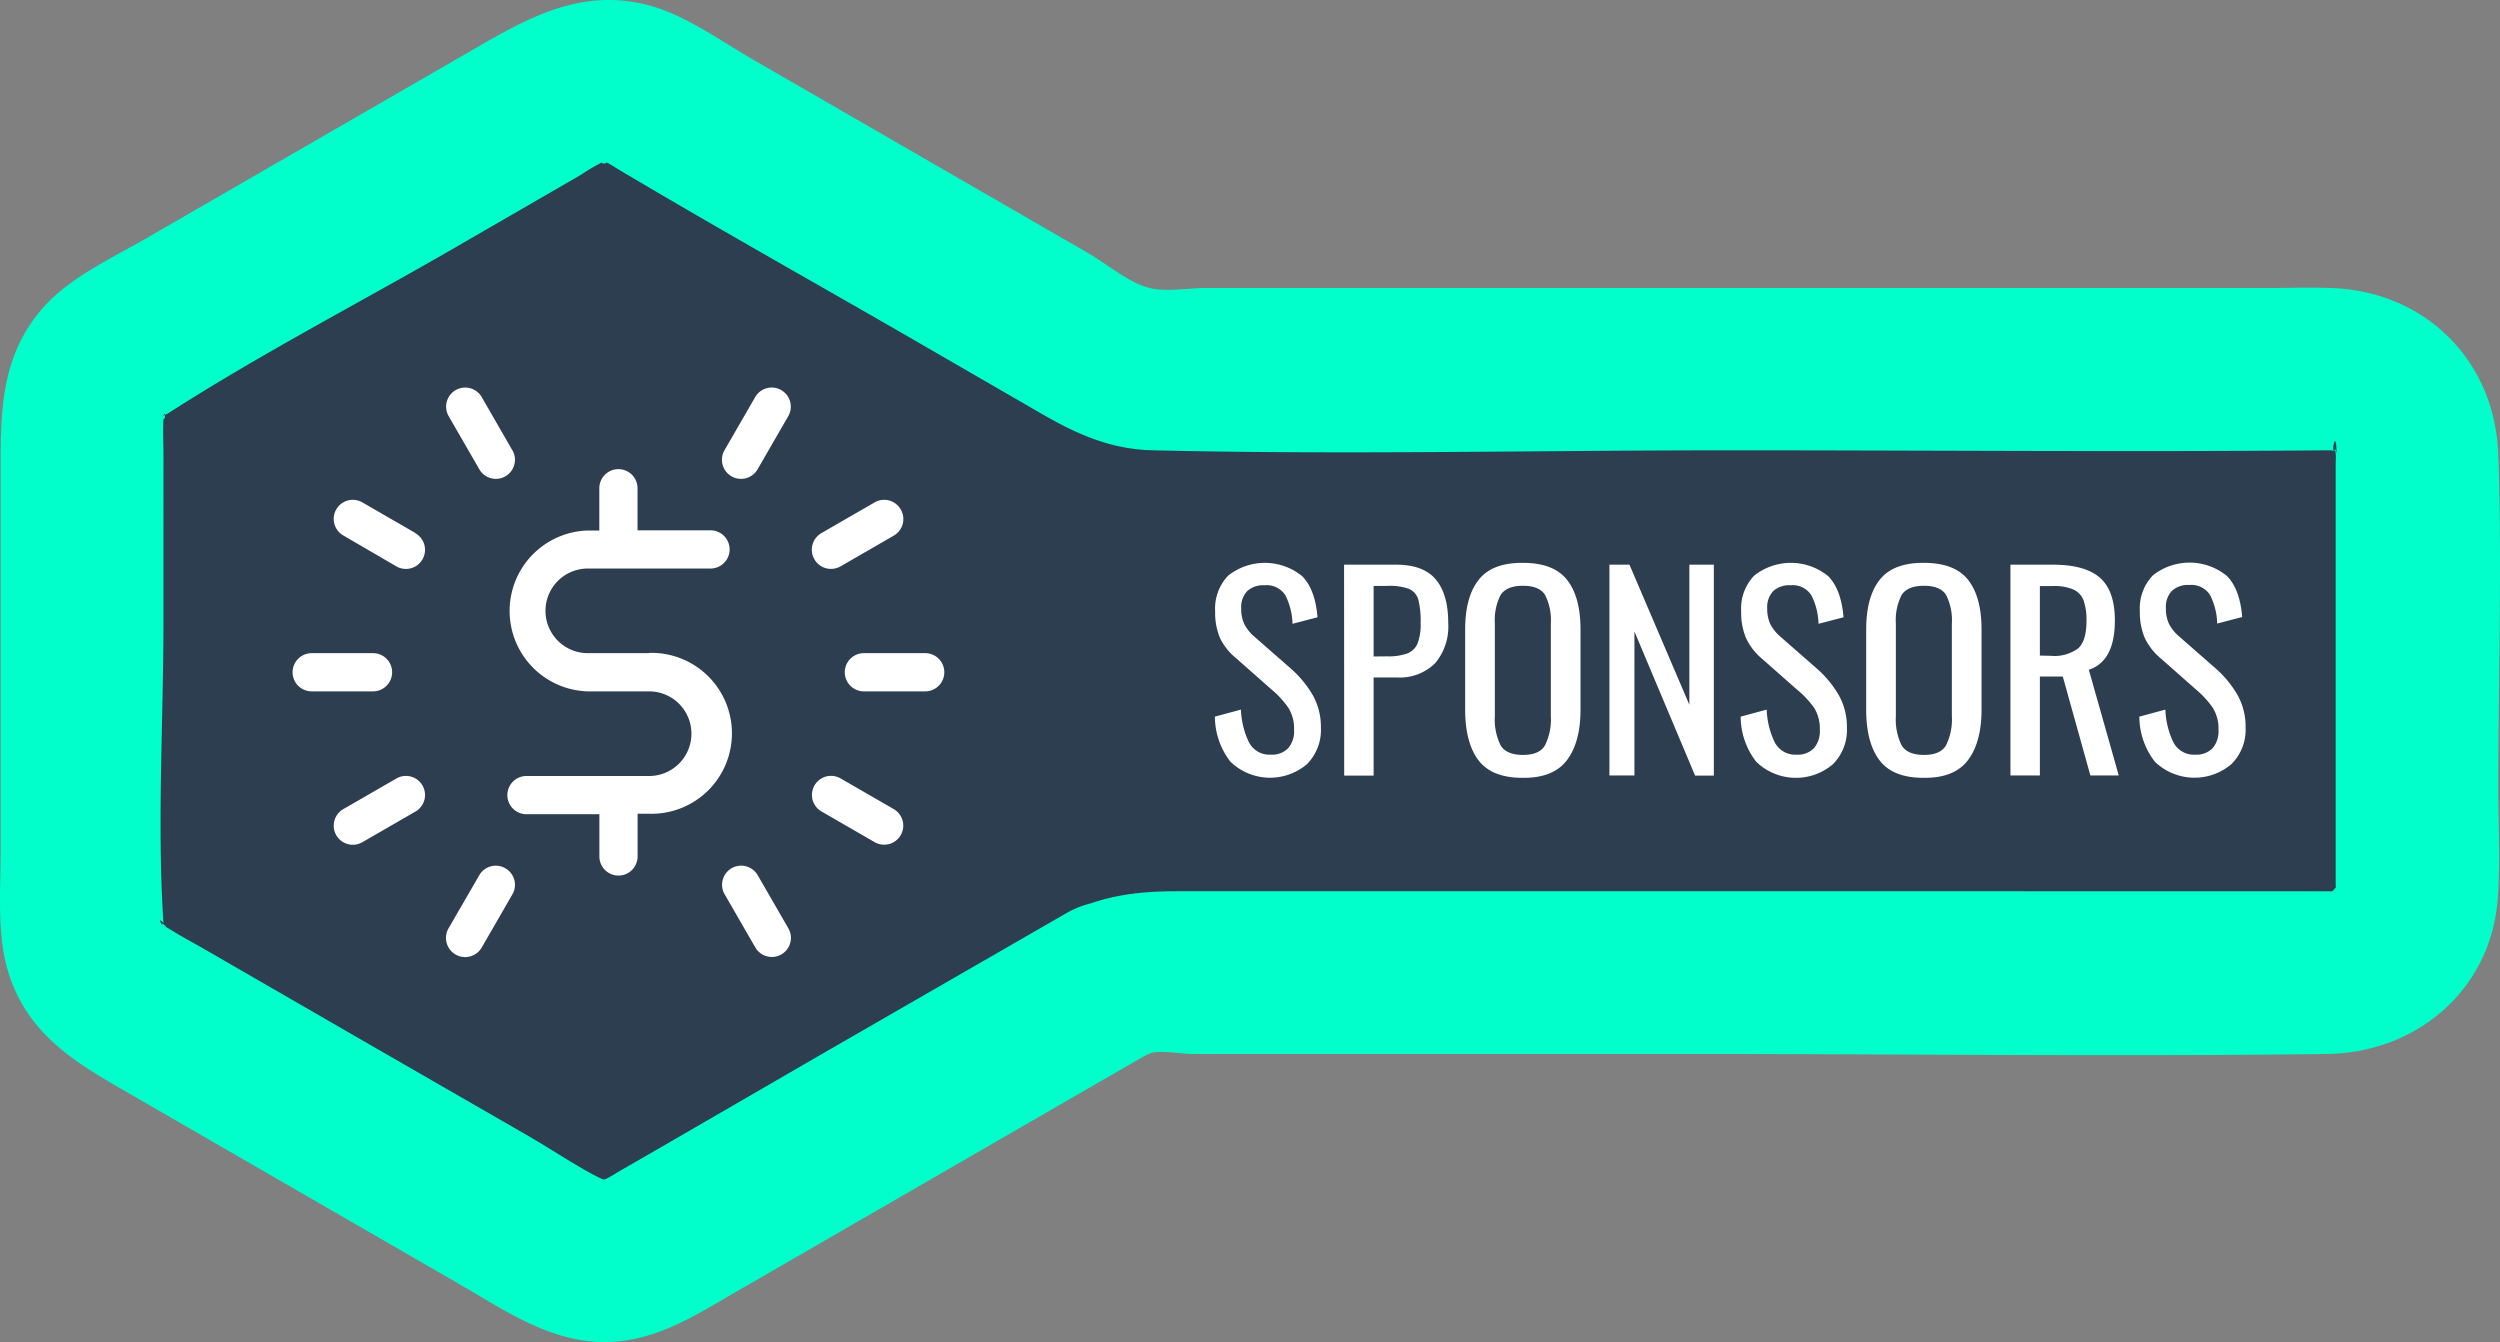 <svg id="Layer_1" data-name="Layer 1" xmlns="http://www.w3.org/2000/svg" viewBox="0 0 384.02 206.14"><rect x="0" y="0" width="384.02" height="206.14" fill="#808080" stroke="none"/><defs><style>.cls-1{fill:#2d3e50;}.cls-2{fill:rgb(0, 255, 202);}.cls-3{fill:#fff;}</style></defs><title>Spons</title><path class="cls-1" d="M170.11,151.06,99.24,192a12.82,12.82,0,0,1-12.82,0L19,153a12.82,12.82,0,0,1-6.4-11.1V64.07A12.82,12.82,0,0,1,19,53L86.43,14a12.82,12.82,0,0,1,12.82,0L170.11,55a12.82,12.82,0,0,0,6.41,1.75H358.44a12.82,12.82,0,0,1,12.82,12.82h0v67a12.82,12.82,0,0,1-12.82,12.82H176.52A12.82,12.82,0,0,0,170.11,151.06Z"/><path class="cls-2" d="M163.8,140.27l-37.21,21.44-24.31,14.08-7.45,4.3a18.24,18.24,0,0,1-1.61.93c-.32.14-.43.21-.71.09-2.78-1.22-7.8-4.56-11.13-6.49L56,160l-23.9-13.8c-2-1.17-4.12-2.27-6.1-3.52l-.7-.4c.79.48-1.25-1.37,0,.36-1.48-2.1-.2-1-.19-.77-1-15.29,0-31,0-46.27V69.85c0-1.84-.11-3.72,0-5.56v-.21c0,1.14.75-1.38-.39.28,1-1.42.14-.26,1.12-.88C39.58,54.65,54.28,47,68.43,38.88L89.29,26.82a27.92,27.92,0,0,1,3.44-2c-1,.4,1,.35.29.05a12.37,12.37,0,0,1,1.51.87c14.7,8.77,29.66,17.13,44.49,25.69l21.09,12.19c5.33,3.08,10.52,5.4,16.92,5.55,29.61.7,59.32,0,88.94,0,30.53,0,61.07.27,91.6,0h.77c.25,0,.16-.13-.28-.09-1,.08.58.1.86.22q-1.29-.6-.16,0t-.1-.07c-.7.69.24-3.92.25.42,0-.12-.49-1.65-.13-.07.44,2-.06-.74,0,0s0,1.27,0,1.9v65.07c.09-1.71.08,0-.13.49.83-1.92-1.45,1.22,0-.26.61-.61-.25.1-.35.12-2,.44.6-.05.1,0H180.81c-6,0-11.35.63-17,3.42-6,3-7.72,11.57-4.48,17.1,3.61,6.17,11,7.48,17.1,4.48,1.44-.71,5,0,6.6,0h77.46c32.3,0,64.63.41,96.93,0,13.83-.18,25.28-9.89,26.27-24,.39-5.56.07-11.24.07-16.81,0-17,.59-34.2,0-51.23-.5-14.48-11.22-25.13-25.67-25.62-3.4-.12-6.82,0-10.22,0H185.17c-2.59,0-6.06.63-8.59,0-3.14-.78-6.71-3.79-9.51-5.41L115.82,9.24c-5-2.87-10.41-6.86-16-8.38C89.66-1.89,81.66,2.43,73.34,7.23L22.44,36.62c-5.32,3.07-11.72,6-15.82,10.64C.09,54.71.1,63.19.1,72.26v58.45c0,6.46-.7,13.64,1.56,19.79,3.33,9.06,10.66,13.13,18.39,17.59l50.64,29.24c6.56,3.78,12.9,8.21,20.67,8.76,8.4.59,14.93-3.74,21.78-7.7l51.38-29.68,11.9-6.86C190.35,153.81,177.77,132.2,163.8,140.27Z"/><path class="cls-3" d="M189,117a11.35,11.35,0,0,1-2.38-6.92l4-1.08a12.49,12.49,0,0,0,1.22,5,3.53,3.53,0,0,0,3.38,1.92,3.43,3.43,0,0,0,2.66-1,4,4,0,0,0,.9-2.82,6.07,6.07,0,0,0-.84-3.32,14.25,14.25,0,0,0-2.68-2.92l-5.44-4.8A9.08,9.08,0,0,1,187.4,98a9.94,9.94,0,0,1-.74-4.06,7.29,7.29,0,0,1,2-5.52,9.07,9.07,0,0,1,11.36.08q2,2,2.36,6.32l-3.84,1a10.22,10.22,0,0,0-1.1-4.38,3.41,3.41,0,0,0-3.22-1.54,3.62,3.62,0,0,0-2.64.9,3.56,3.56,0,0,0-.92,2.66,5.47,5.47,0,0,0,.48,2.42,6.47,6.47,0,0,0,1.64,2l5.48,4.8a16.34,16.34,0,0,1,3.38,4.08,9.88,9.88,0,0,1,1.26,5,7.46,7.46,0,0,1-2.16,5.64A8.76,8.76,0,0,1,189,117Z"/><path class="cls-3" d="M206.46,86.74h8q4.2,0,6.1,2.28t1.9,6.68a8.72,8.72,0,0,1-2,6.16,7.68,7.68,0,0,1-5.92,2.2H211v15.08h-4.52Zm6.6,14.08a8.64,8.64,0,0,0,3.1-.44,2.81,2.81,0,0,0,1.58-1.52,8,8,0,0,0,.48-3.12,13.34,13.34,0,0,0-.36-3.64,2.54,2.54,0,0,0-1.42-1.64A8.61,8.61,0,0,0,213.1,90H211v10.84Z"/><path class="cls-3" d="M227.12,116.8q-2.06-2.7-2.06-7.82V96.7q0-5,2.08-7.64t6.8-2.6q4.72,0,6.78,2.62t2.06,7.62V109q0,5-2.08,7.76t-6.76,2.72Q229.18,119.5,227.12,116.8Zm10.22-2.34a9,9,0,0,0,.88-4.48V95.78a8.53,8.53,0,0,0-.88-4.38q-.88-1.42-3.4-1.42T230.5,91.4a8.52,8.52,0,0,0-.88,4.38V110a9,9,0,0,0,.88,4.48q.88,1.48,3.44,1.48T237.34,114.46Z"/><path class="cls-3" d="M247.22,86.74h3.08l9.2,21.52V86.74h3.76v32.4h-2.88L251.06,97v22.12h-3.84Z"/><path class="cls-3" d="M269.76,117a11.35,11.35,0,0,1-2.38-6.92l4-1.08a12.5,12.5,0,0,0,1.22,5,3.53,3.53,0,0,0,3.38,1.92,3.43,3.43,0,0,0,2.66-1,4,4,0,0,0,.9-2.82,6.07,6.07,0,0,0-.84-3.32A14.25,14.25,0,0,0,276,105.9l-5.44-4.8A9.08,9.08,0,0,1,268.2,98a9.94,9.94,0,0,1-.74-4.06,7.29,7.29,0,0,1,2-5.52,9.06,9.06,0,0,1,11.36.08q2,2,2.36,6.32l-3.84,1a10.22,10.22,0,0,0-1.1-4.38,3.41,3.41,0,0,0-3.22-1.54,3.62,3.62,0,0,0-2.64.9,3.56,3.56,0,0,0-.92,2.66,5.47,5.47,0,0,0,.48,2.42,6.46,6.46,0,0,0,1.64,2l5.48,4.8a16.34,16.34,0,0,1,3.38,4.08,9.88,9.88,0,0,1,1.26,5,7.46,7.46,0,0,1-2.16,5.64,8.76,8.76,0,0,1-11.82-.44Z"/><path class="cls-3" d="M288.72,116.8q-2.06-2.7-2.06-7.82V96.7q0-5,2.08-7.64t6.8-2.6q4.72,0,6.78,2.62t2.06,7.62V109q0,5-2.08,7.76t-6.76,2.72Q290.78,119.5,288.72,116.8Zm10.22-2.34a9,9,0,0,0,.88-4.48V95.78a8.53,8.53,0,0,0-.88-4.38q-.88-1.42-3.4-1.42T292.1,91.4a8.51,8.51,0,0,0-.88,4.38V110a9,9,0,0,0,.88,4.48q.88,1.48,3.44,1.48T298.94,114.46Z"/><path class="cls-3" d="M308.82,86.74h6.52q4.92,0,7.22,2t2.3,6.58q0,6.24-4,7.56l4.6,16.24H321.1l-4.24-15.2h-3.52v15.2h-4.52Zm6.24,14a6.1,6.1,0,0,0,4.18-1.16q1.26-1.16,1.26-4.2a9,9,0,0,0-.44-3.14,3,3,0,0,0-1.56-1.68,7.45,7.45,0,0,0-3.16-.54h-2V100.7Z"/><path class="cls-3" d="M331,117a11.35,11.35,0,0,1-2.38-6.92l4-1.08a12.48,12.48,0,0,0,1.22,5,3.53,3.53,0,0,0,3.38,1.92,3.44,3.44,0,0,0,2.66-1,4,4,0,0,0,.9-2.82,6.07,6.07,0,0,0-.84-3.32,14.25,14.25,0,0,0-2.68-2.92l-5.44-4.8a9.08,9.08,0,0,1-2.38-3.1,10,10,0,0,1-.74-4.06,7.3,7.3,0,0,1,2-5.52,9.07,9.07,0,0,1,11.36.08q2,2,2.36,6.32l-3.84,1a10.24,10.24,0,0,0-1.1-4.38,3.41,3.41,0,0,0-3.22-1.54,3.62,3.62,0,0,0-2.64.9,3.56,3.56,0,0,0-.92,2.66,5.47,5.47,0,0,0,.48,2.42,6.47,6.47,0,0,0,1.64,2l5.48,4.8a16.31,16.31,0,0,1,3.38,4.08,9.88,9.88,0,0,1,1.26,5,7.46,7.46,0,0,1-2.16,5.64A8.76,8.76,0,0,1,331,117Z"/><path class="cls-3" d="M99.71,100.33H90.29a6.49,6.49,0,0,1,0-13h18.85a2.93,2.93,0,0,0,0-5.87H97.93V75a2.93,2.93,0,1,0-5.87,0v6.49H90.29a12.36,12.36,0,0,0,0,24.71h9.42a6.49,6.49,0,1,1,0,13H80.87a2.93,2.93,0,1,0,0,5.87h11.2v6.49a2.93,2.93,0,0,0,5.87,0V125h1.78a12.36,12.36,0,1,0,0-24.71Z"/><path class="cls-3" d="M78.69,69.15,74,61a2.93,2.93,0,1,0-5.08,2.93l4.71,8.16a2.93,2.93,0,1,0,5.08-2.93Z"/><path class="cls-3" d="M121.1,142.6l-4.71-8.16a2.93,2.93,0,0,0-5.08,2.93l4.71,8.16a2.93,2.93,0,1,0,5.08-2.93Z"/><path class="cls-3" d="M63.82,81.88l-8.16-4.71a2.93,2.93,0,0,0-2.93,5.08L60.89,87a2.93,2.93,0,0,0,2.93-5.08Z"/><path class="cls-3" d="M137.28,124.28l-8.16-4.71a2.93,2.93,0,1,0-2.93,5.08l8.16,4.71a2.93,2.93,0,0,0,2.93-5.08Z"/><path class="cls-3" d="M57.3,100.33H47.88a2.93,2.93,0,1,0,0,5.87H57.3a2.93,2.93,0,1,0,0-5.87Z"/><path class="cls-3" d="M142.12,100.33H132.7a2.93,2.93,0,0,0,0,5.87h9.42a2.93,2.93,0,0,0,0-5.87Z"/><path class="cls-3" d="M64.89,120.65a2.93,2.93,0,0,0-4-1.07l-8.16,4.71a2.93,2.93,0,1,0,2.93,5.08l8.16-4.71A2.93,2.93,0,0,0,64.89,120.65Z"/><path class="cls-3" d="M138.35,78.24a2.93,2.93,0,0,0-4-1.07l-8.16,4.71A2.93,2.93,0,1,0,129.11,87l8.16-4.71A2.93,2.93,0,0,0,138.35,78.24Z"/><path class="cls-3" d="M77.62,133.37a2.93,2.93,0,0,0-4,1.07L68.9,142.6A2.93,2.93,0,1,0,74,145.54l4.71-8.16A2.93,2.93,0,0,0,77.62,133.37Z"/><path class="cls-3" d="M120,59.92A2.93,2.93,0,0,0,116,61l-4.71,8.16a2.93,2.93,0,1,0,5.08,2.93l4.71-8.16A2.93,2.93,0,0,0,120,59.92Z"/></svg>
